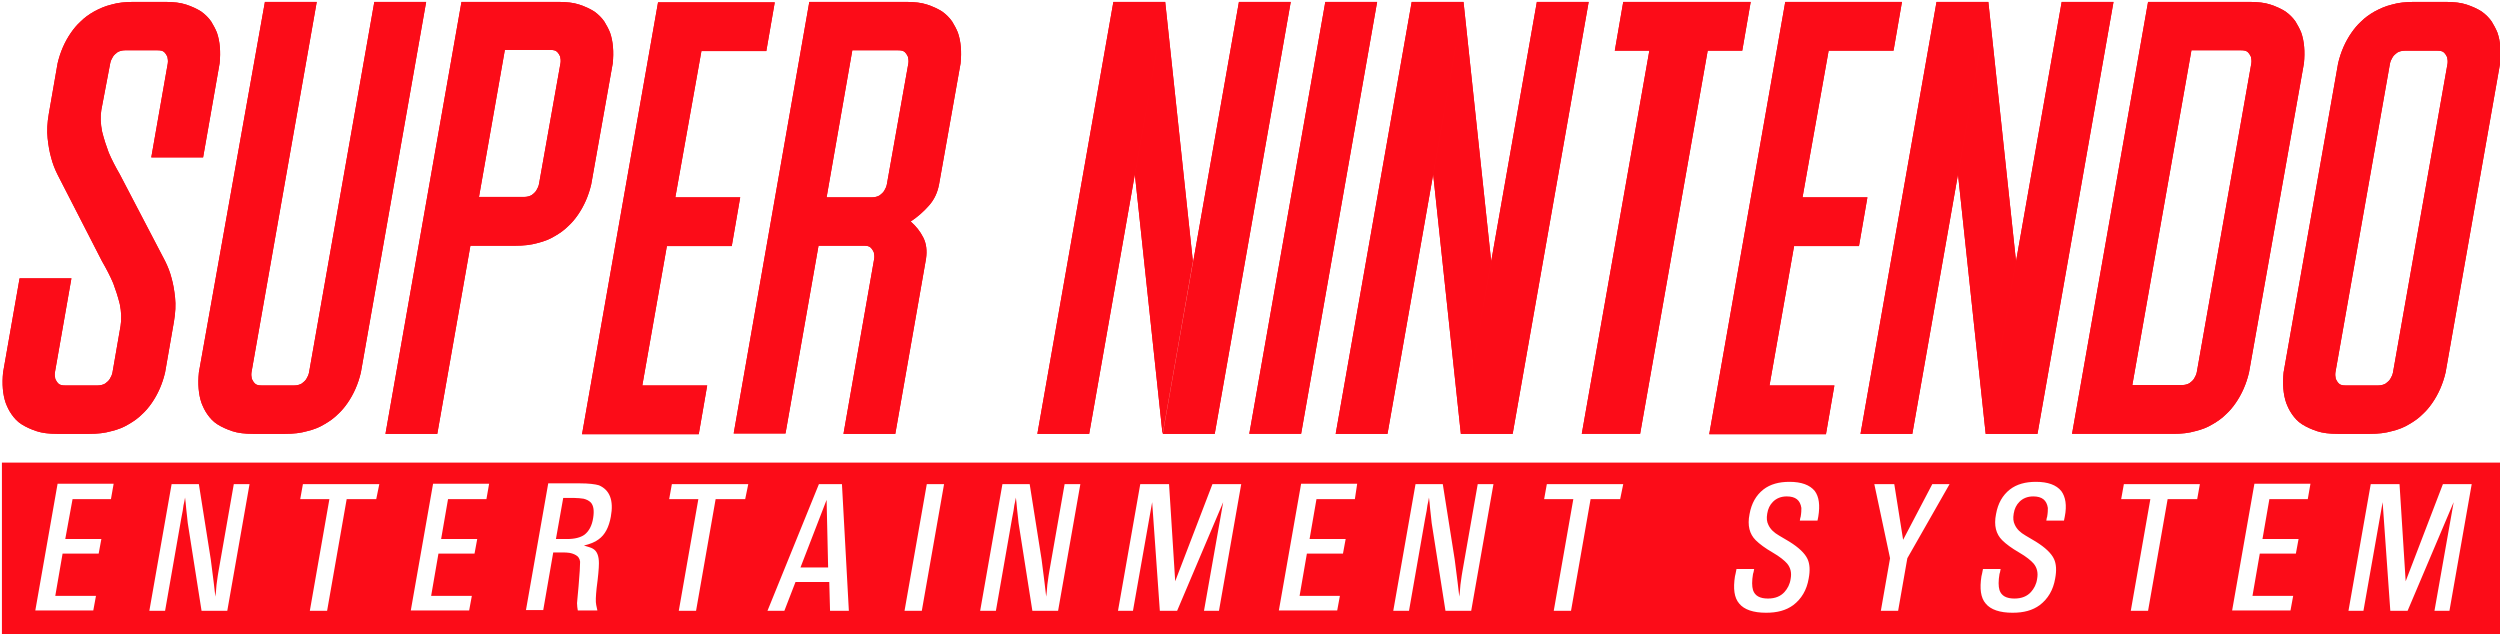 <?xml version="1.0" encoding="UTF-8" standalone="no"?><!DOCTYPE svg PUBLIC "-//W3C//DTD SVG 1.1//EN" "http://www.w3.org/Graphics/SVG/1.1/DTD/svg11.dtd"><svg width="100%" height="100%" viewBox="0 0 11305 2867" version="1.1" xmlns="http://www.w3.org/2000/svg" xmlns:xlink="http://www.w3.org/1999/xlink" xml:space="preserve" xmlns:serif="http://www.serif.com/" style="fill-rule:evenodd;clip-rule:evenodd;stroke-linejoin:round;stroke-miterlimit:2;"><g><g id="Layer_1"><g><g><g><path d="M458.333,496.529c-5.208,31.25 -3.471,64.234 3.471,98.959c8.684,34.72 19.1,65.97 29.517,93.75c13.887,32.983 31.25,65.97 50.346,98.958l204.862,392.358c12.15,24.308 22.567,50.35 29.513,78.125c6.946,24.308 12.154,53.821 15.625,86.808c3.471,32.984 1.737,69.442 -5.209,109.375l-39.929,229.167c-12.154,52.083 -32.987,98.958 -60.767,138.888c-12.149,17.362 -26.041,34.721 -43.399,50.346c-17.363,17.362 -36.459,31.25 -60.767,45.141c-22.567,13.888 -48.608,24.304 -78.125,31.25c-29.513,8.679 -62.5,12.15 -98.958,12.15l-145.834,0c-36.458,0 -67.708,-3.471 -93.75,-12.15c-26.042,-8.683 -48.608,-19.1 -67.708,-31.25c-19.096,-12.154 -32.984,-27.779 -45.138,-45.141c-12.154,-17.359 -19.096,-32.984 -26.041,-50.346c-13.888,-39.929 -17.363,-86.804 -12.155,-138.888l74.655,-425.35l234.375,0l-74.655,425.35c-1.733,10.417 0,20.834 1.738,29.513c3.471,6.946 6.946,13.887 13.887,20.833c6.946,6.946 17.363,8.679 31.25,8.679l145.834,0c13.891,0 26.041,-3.471 34.725,-8.679c8.679,-6.946 15.625,-12.154 20.833,-20.833c5.208,-8.679 10.417,-19.096 12.15,-29.513l36.458,-210.071c5.209,-31.25 3.476,-64.237 -3.47,-98.958c-8.679,-34.721 -19.096,-65.971 -29.513,-93.75c-13.891,-32.987 -31.25,-65.971 -50.35,-98.958l-201.387,-392.363c-12.154,-24.304 -22.571,-50.346 -29.513,-78.125c-6.946,-24.304 -12.154,-53.816 -15.625,-86.804c-3.475,-32.987 -1.737,-69.446 5.209,-109.375l39.929,-229.167c12.154,-52.083 32.987,-98.958 60.762,-138.887c12.154,-17.363 26.042,-34.725 43.404,-50.35c17.363,-17.358 36.459,-31.25 60.763,-45.138c22.571,-12.154 48.612,-24.304 78.125,-31.25c29.517,-8.679 62.5,-12.154 98.958,-12.154l145.834,0c36.458,0 67.708,3.475 93.75,12.154c26.041,8.68 48.612,19.096 67.708,31.25c19.1,13.888 32.987,27.78 45.142,45.138c10.416,17.362 19.095,32.987 26.041,50.35c13.888,39.929 17.359,86.804 12.15,138.887l-74.65,425.346l-234.375,0l74.65,-425.346c1.738,-10.416 0,-20.833 -1.733,-29.512c-3.475,-6.946 -6.946,-13.892 -13.892,-20.833c-6.941,-6.946 -17.358,-8.684 -31.25,-8.684l-145.833,0c-13.888,0 -26.042,3.475 -34.721,8.684c-8.679,6.941 -15.625,12.15 -20.833,20.833c-5.209,8.679 -10.417,19.096 -12.154,29.512l-39.93,210.071Z" style="fill:#fc0c18;fill-rule:nonzero;"/><path d="M1197.92,8.679l234.375,0l-295.138,1675.35c-1.737,10.417 0,20.833 1.734,29.513c3.475,6.946 6.945,13.887 13.891,20.833c6.942,6.946 17.359,8.679 31.25,8.679l145.834,0c13.887,0 26.041,-3.471 34.72,-8.679c8.68,-6.946 15.625,-12.154 20.834,-20.833c5.208,-8.679 10.416,-19.096 12.154,-29.513l295.137,-1675.35l234.375,0l-295.137,1675.35c-12.154,52.083 -32.988,98.958 -60.767,138.888c-12.15,17.362 -26.041,34.721 -43.4,50.346c-17.362,17.362 -36.458,31.25 -60.766,45.141c-22.567,13.888 -48.609,24.304 -78.125,31.25c-29.513,8.679 -62.5,12.15 -98.959,12.15l-145.833,0c-36.458,0 -67.708,-3.471 -93.75,-12.15c-26.042,-8.683 -48.608,-19.1 -67.708,-31.25c-19.096,-12.154 -32.984,-27.779 -45.138,-45.141c-12.154,-17.359 -19.096,-32.984 -26.042,-50.346c-13.887,-39.93 -17.362,-86.804 -12.154,-138.888l298.613,-1675.35Z" style="fill:#fc0c18;fill-rule:nonzero;"/><path d="M2086.8,8.679l439.238,0c36.458,0 67.708,3.475 93.75,12.154c26.041,8.68 48.612,19.096 67.708,31.25c19.096,13.888 32.988,27.78 45.138,45.138c10.416,17.362 19.099,32.987 26.041,50.35c13.892,39.929 17.363,86.804 12.154,138.887l-97.22,546.875c-12.155,52.084 -32.988,98.959 -60.767,138.888c-12.15,17.362 -26.042,34.725 -43.4,50.35c-17.363,17.358 -36.459,31.25 -60.767,45.137c-22.567,13.888 -48.608,24.305 -78.125,31.25c-29.512,8.68 -62.5,12.154 -98.958,12.154l-204.858,0l38.191,-220.487l204.863,0c13.887,0 26.041,-3.471 34.721,-8.679c8.683,-6.946 15.625,-12.154 20.833,-20.834c5.208,-8.683 10.417,-19.1 12.154,-29.516l97.221,-546.875c1.737,-10.417 0,-20.834 -1.733,-29.513c-3.475,-6.946 -6.946,-13.887 -13.892,-20.833c-6.942,-6.946 -17.358,-8.679 -31.25,-8.679l-204.858,0l-305.559,1736.11l-234.375,0l343.75,-1953.12Z" style="fill:#fc0c18;fill-rule:nonzero;"/><path d="M3053.82,892.363l293.4,0l-38.192,220.483l-293.404,0l-111.112,630.208l293.404,0l-38.196,220.488l-527.775,0l343.75,-1953.12l527.775,0l-38.192,220.487l-293.404,0l-118.054,661.459Z" style="fill:#fc0c18;fill-rule:nonzero;"/><path d="M3659.72,8.679l439.237,0c36.459,0 67.709,3.475 93.75,12.154c26.042,8.68 48.613,19.096 67.709,31.25c19.096,13.888 32.987,27.78 45.137,45.138c10.417,17.362 19.1,32.987 26.042,50.35c13.892,39.929 17.362,86.804 12.154,138.887l-97.221,546.875c-6.946,36.459 -20.833,67.709 -45.141,95.488c-24.305,27.775 -52.084,52.083 -83.334,72.917c24.308,20.833 43.404,45.137 57.292,72.916c13.891,27.775 17.362,59.025 12.154,95.484l-138.888,791.666l-234.375,0l138.888,-791.666c1.737,-10.417 0,-20.834 -1.738,-29.513c-3.47,-6.946 -6.941,-13.888 -13.887,-20.833c-6.946,-6.946 -17.363,-8.679 -31.25,-8.679l-204.863,0l-149.304,848.958l-234.375,0l342.013,-1951.39Zm78.125,883.684l204.862,0c13.888,0 26.042,-3.475 34.721,-8.684c8.683,-6.941 15.625,-12.15 20.833,-20.833c5.209,-8.679 10.417,-19.096 12.155,-29.513l97.22,-546.875c1.738,-10.416 0,-20.833 -1.733,-29.512c-3.475,-6.946 -6.946,-13.892 -13.892,-20.833c-6.941,-6.946 -17.358,-8.684 -31.25,-8.684l-206.595,0l-116.321,664.934Z" style="fill:#fc0c18;fill-rule:nonzero;"/><path d="M4690.96,1961.8l343.75,-1953.12l234.375,0l-343.75,1953.12l-234.375,0Zm440.975,-1171.88l137.15,-781.25l125,1171.88l-137.15,781.25l-125,-1171.88Zm126.734,1171.88l343.75,-1953.12l234.375,0l-343.75,1953.12l-234.375,0Z" style="fill:#fc0c18;fill-rule:nonzero;"/><path d="M5993.04,8.679l234.375,0l-343.75,1953.12l-234.375,0l343.75,-1953.12Z" style="fill:#fc0c18;fill-rule:nonzero;"/><path d="M6039.92,1961.8l343.75,-1953.12l234.375,0l-343.75,1953.12l-234.375,0Zm440.975,-1171.88l137.15,-781.25l125,1171.88l-137.15,781.25l-125,-1171.88Zm125,1171.88l343.75,-1953.12l234.375,0l-343.75,1953.12l-234.375,0Z" style="fill:#fc0c18;fill-rule:nonzero;"/><path d="M7340.29,8.679l576.387,0l-38.196,220.488l-156.25,0l-305.554,1732.64l-263.887,0l305.554,-1732.64l-156.25,0l38.196,-220.488Z" style="fill:#fc0c18;fill-rule:nonzero;"/><path d="M8151.04,892.363l293.404,0l-38.196,220.483l-293.404,0l-111.108,630.208l293.4,0l-38.192,220.488l-527.779,0l343.75,-1954.86l527.779,0l-38.196,220.488l-293.404,0l-118.054,663.196Z" style="fill:#fc0c18;fill-rule:nonzero;"/><path d="M8413.21,1961.8l343.75,-1953.12l234.375,0l-343.75,1953.12l-234.375,0Zm440.971,-1171.88l137.154,-781.25l125,1171.88l-137.154,781.25l-125,-1171.88Zm125,1171.88l343.75,-1953.12l234.375,0l-343.75,1953.12l-234.375,0Z" style="fill:#fc0c18;fill-rule:nonzero;"/><path d="M9713.54,8.679l460.071,0c36.458,0 67.708,3.475 93.75,12.154c26.041,8.68 48.608,19.096 67.708,31.25c19.096,13.888 32.983,27.78 45.137,45.138c10.417,17.362 19.096,32.987 26.042,50.35c13.888,39.929 17.363,86.804 12.154,138.887l-248.266,1397.57c-12.15,52.083 -32.984,98.958 -60.763,138.888c-12.154,17.362 -26.042,34.721 -43.404,50.346c-17.358,17.362 -36.458,31.25 -60.763,45.141c-22.57,13.888 -48.612,24.304 -78.125,31.25c-29.512,8.679 -62.5,12.15 -98.958,12.15l-458.333,0l343.75,-1953.12Zm-71.179,1732.64l223.958,0c13.887,0 26.042,-3.475 34.721,-8.683c8.679,-6.942 15.625,-12.15 20.833,-20.834c5.208,-8.679 10.417,-19.096 12.154,-29.512l246.525,-1395.83c1.738,-10.416 0,-20.833 -1.733,-29.512c-3.475,-6.946 -6.946,-13.892 -13.892,-20.834c-6.941,-6.945 -17.358,-8.683 -31.25,-8.683l-223.958,0l-267.358,1513.89Z" style="fill:#fc0c18;fill-rule:nonzero;"/><path d="M10572.9,286.458c12.154,-52.083 32.987,-98.958 60.762,-138.887c12.154,-17.363 26.042,-34.725 43.404,-50.35c17.363,-17.359 36.459,-31.25 60.763,-45.138c22.571,-12.154 48.612,-24.304 78.125,-31.25c29.516,-8.679 62.5,-12.154 98.958,-12.154l145.833,0c36.459,0 67.709,3.475 93.75,12.154c26.042,8.679 48.613,19.096 67.709,31.25c19.1,13.888 32.987,27.779 45.141,45.138c10.417,17.362 19.096,32.987 26.042,50.35c13.888,39.929 17.358,86.804 12.15,138.887l-246.525,1397.57c-12.154,52.083 -32.987,98.958 -60.767,138.888c-12.15,17.362 -26.041,34.721 -43.4,50.346c-17.362,17.362 -36.458,31.25 -60.766,45.141c-22.567,13.888 -48.609,24.304 -78.125,31.25c-29.513,8.679 -62.5,12.15 -98.959,12.15l-145.833,0c-36.458,0 -67.708,-3.471 -93.75,-12.15c-26.042,-8.683 -48.608,-19.1 -67.708,-31.25c-19.096,-12.154 -32.984,-27.779 -45.138,-45.141c-12.154,-17.359 -19.095,-32.984 -26.041,-50.346c-13.888,-39.93 -17.363,-86.804 -12.155,-138.888l246.53,-1397.57Zm-12.155,1397.57c-1.733,10.417 0.001,20.833 1.738,29.513c3.471,6.945 6.946,13.887 13.888,20.833c6.945,6.946 17.362,8.679 31.249,8.679l145.834,0c13.891,0 26.041,-3.471 34.725,-8.679c8.679,-6.946 15.625,-12.154 20.833,-20.833c5.208,-8.68 10.417,-19.096 12.15,-29.513l246.529,-1395.83c1.738,-10.417 0,-20.834 -1.737,-29.517c-3.471,-6.942 -6.942,-13.887 -13.888,-20.833c-6.946,-6.942 -17.362,-8.679 -31.25,-8.679l-145.833,0c-13.888,0 -26.042,3.47 -34.721,8.679c-8.683,6.946 -15.625,12.154 -20.833,20.833c-5.209,8.683 -10.417,19.1 -12.154,29.517l-246.53,1395.83Z" style="fill:#fc0c18;fill-rule:nonzero;"/></g><g><path d="M458.333,496.529c-5.208,31.25 -3.471,64.234 3.471,98.959c8.684,34.72 19.1,65.97 29.517,93.75c13.887,32.983 31.25,65.97 50.346,98.958l204.862,392.358c12.15,24.308 22.567,50.35 29.513,78.125c6.946,24.308 12.154,53.821 15.625,86.808c3.471,32.984 1.737,69.442 -5.209,109.375l-39.929,229.167c-12.154,52.083 -32.987,98.958 -60.767,138.888c-12.149,17.362 -26.041,34.721 -43.399,50.346c-17.363,17.362 -36.459,31.25 -60.767,45.141c-22.567,13.888 -48.608,24.304 -78.125,31.25c-29.513,8.679 -62.5,12.15 -98.958,12.15l-145.834,0c-36.458,0 -67.708,-3.471 -93.75,-12.15c-26.042,-8.683 -48.608,-19.1 -67.708,-31.25c-19.096,-12.154 -32.984,-27.779 -45.138,-45.141c-12.154,-17.359 -19.096,-32.984 -26.041,-50.346c-13.888,-39.929 -17.363,-86.804 -12.155,-138.888l74.655,-425.35l234.375,0l-74.655,425.35c-1.733,10.417 0,20.834 1.738,29.513c3.471,6.946 6.946,13.887 13.887,20.833c6.946,6.946 17.363,8.679 31.25,8.679l145.834,0c13.891,0 26.041,-3.471 34.725,-8.679c8.679,-6.946 15.625,-12.154 20.833,-20.833c5.208,-8.679 10.417,-19.096 12.15,-29.513l36.458,-210.071c5.209,-31.25 3.476,-64.237 -3.47,-98.958c-8.679,-34.721 -19.096,-65.971 -29.513,-93.75c-13.891,-32.987 -31.25,-65.971 -50.35,-98.958l-201.387,-392.363c-12.154,-24.304 -22.571,-50.346 -29.513,-78.125c-6.946,-24.304 -12.154,-53.816 -15.625,-86.804c-3.475,-32.987 -1.737,-69.446 5.209,-109.375l39.929,-229.167c12.154,-52.083 32.987,-98.958 60.762,-138.887c12.154,-17.363 26.042,-34.725 43.404,-50.35c17.363,-17.358 36.459,-31.25 60.763,-45.138c22.571,-12.154 48.612,-24.304 78.125,-31.25c29.517,-8.679 62.5,-12.154 98.958,-12.154l145.834,0c36.458,0 67.708,3.475 93.75,12.154c26.041,8.68 48.612,19.096 67.708,31.25c19.1,13.888 32.987,27.78 45.142,45.138c10.416,17.362 19.095,32.987 26.041,50.35c13.888,39.929 17.359,86.804 12.15,138.887l-74.65,425.346l-234.375,0l74.65,-425.346c1.738,-10.416 0,-20.833 -1.733,-29.512c-3.475,-6.946 -6.946,-13.892 -13.892,-20.833c-6.941,-6.946 -17.358,-8.684 -31.25,-8.684l-145.833,0c-13.888,0 -26.042,3.475 -34.721,8.684c-8.679,6.941 -15.625,12.15 -20.833,20.833c-5.209,8.679 -10.417,19.096 -12.154,29.512l-39.93,210.071Z" style="fill:#fc0c18;fill-rule:nonzero;"/><path d="M1197.92,8.679l234.375,0l-295.138,1675.35c-1.737,10.417 0,20.833 1.734,29.513c3.475,6.946 6.945,13.887 13.891,20.833c6.942,6.946 17.359,8.679 31.25,8.679l145.834,0c13.887,0 26.041,-3.471 34.72,-8.679c8.68,-6.946 15.625,-12.154 20.834,-20.833c5.208,-8.679 10.416,-19.096 12.154,-29.513l295.137,-1675.35l234.375,0l-295.137,1675.35c-12.154,52.083 -32.988,98.958 -60.767,138.888c-12.15,17.362 -26.041,34.721 -43.4,50.346c-17.362,17.362 -36.458,31.25 -60.766,45.141c-22.567,13.888 -48.609,24.304 -78.125,31.25c-29.513,8.679 -62.5,12.15 -98.959,12.15l-145.833,0c-36.458,0 -67.708,-3.471 -93.75,-12.15c-26.042,-8.683 -48.608,-19.1 -67.708,-31.25c-19.096,-12.154 -32.984,-27.779 -45.138,-45.141c-12.154,-17.359 -19.096,-32.984 -26.042,-50.346c-13.887,-39.93 -17.362,-86.804 -12.154,-138.888l298.613,-1675.35Z" style="fill:#fc0c18;fill-rule:nonzero;"/><path d="M2086.8,8.679l439.238,0c36.458,0 67.708,3.475 93.75,12.154c26.041,8.68 48.612,19.096 67.708,31.25c19.096,13.888 32.988,27.78 45.138,45.138c10.416,17.362 19.099,32.987 26.041,50.35c13.892,39.929 17.363,86.804 12.154,138.887l-97.22,546.875c-12.155,52.084 -32.988,98.959 -60.767,138.888c-12.15,17.362 -26.042,34.725 -43.4,50.35c-17.363,17.358 -36.459,31.25 -60.767,45.137c-22.567,13.888 -48.608,24.305 -78.125,31.25c-29.512,8.68 -62.5,12.154 -98.958,12.154l-204.858,0l38.191,-220.487l204.863,0c13.887,0 26.041,-3.471 34.721,-8.679c8.683,-6.946 15.625,-12.154 20.833,-20.834c5.208,-8.683 10.417,-19.1 12.154,-29.516l97.221,-546.875c1.737,-10.417 0,-20.834 -1.733,-29.513c-3.475,-6.946 -6.946,-13.887 -13.892,-20.833c-6.942,-6.946 -17.358,-8.679 -31.25,-8.679l-204.858,0l-305.559,1736.11l-234.375,0l343.75,-1953.12Z" style="fill:#fc0c18;fill-rule:nonzero;"/><path d="M3053.82,892.363l293.4,0l-38.192,220.483l-293.404,0l-111.112,630.208l293.404,0l-38.196,220.488l-527.775,0l343.75,-1953.12l527.775,0l-38.192,220.487l-293.404,0l-118.054,661.459Z" style="fill:#fc0c18;fill-rule:nonzero;"/><path d="M3659.72,8.679l439.237,0c36.459,0 67.709,3.475 93.75,12.154c26.042,8.68 48.613,19.096 67.709,31.25c19.096,13.888 32.987,27.78 45.137,45.138c10.417,17.362 19.1,32.987 26.042,50.35c13.892,39.929 17.362,86.804 12.154,138.887l-97.221,546.875c-6.946,36.459 -20.833,67.709 -45.141,95.488c-24.305,27.775 -52.084,52.083 -83.334,72.917c24.308,20.833 43.404,45.137 57.292,72.916c13.891,27.775 17.362,59.025 12.154,95.484l-138.888,791.666l-234.375,0l138.888,-791.666c1.737,-10.417 0,-20.834 -1.738,-29.513c-3.47,-6.946 -6.941,-13.888 -13.887,-20.833c-6.946,-6.946 -17.363,-8.679 -31.25,-8.679l-204.863,0l-149.304,848.958l-234.375,0l342.013,-1951.39Zm78.125,883.684l204.862,0c13.888,0 26.042,-3.475 34.721,-8.684c8.683,-6.941 15.625,-12.15 20.833,-20.833c5.209,-8.679 10.417,-19.096 12.155,-29.513l97.22,-546.875c1.738,-10.416 0,-20.833 -1.733,-29.512c-3.475,-6.946 -6.946,-13.892 -13.892,-20.833c-6.941,-6.946 -17.358,-8.684 -31.25,-8.684l-206.595,0l-116.321,664.934Z" style="fill:#fc0c18;fill-rule:nonzero;"/><path d="M4690.96,1961.8l343.75,-1953.12l234.375,0l-343.75,1953.12l-234.375,0Zm440.975,-1171.88l137.15,-781.25l125,1171.88l-137.15,781.25l-125,-1171.88Zm126.734,1171.88l343.75,-1953.12l234.375,0l-343.75,1953.12l-234.375,0Z" style="fill:#fc0c18;fill-rule:nonzero;"/><path d="M5993.04,8.679l234.375,0l-343.75,1953.12l-234.375,0l343.75,-1953.12Z" style="fill:#fc0c18;fill-rule:nonzero;"/><path d="M6039.92,1961.8l343.75,-1953.12l234.375,0l-343.75,1953.12l-234.375,0Zm440.975,-1171.88l137.15,-781.25l125,1171.88l-137.15,781.25l-125,-1171.88Zm125,1171.88l343.75,-1953.12l234.375,0l-343.75,1953.12l-234.375,0Z" style="fill:#fc0c18;fill-rule:nonzero;"/><path d="M7340.29,8.679l576.387,0l-38.196,220.488l-156.25,0l-305.554,1732.64l-263.887,0l305.554,-1732.64l-156.25,0l38.196,-220.488Z" style="fill:#fc0c18;fill-rule:nonzero;"/><path d="M8151.04,892.363l293.404,0l-38.196,220.483l-293.404,0l-111.108,630.208l293.4,0l-38.192,220.488l-527.779,0l343.75,-1954.86l527.779,0l-38.196,220.488l-293.404,0l-118.054,663.196Z" style="fill:#fc0c18;fill-rule:nonzero;"/><path d="M8413.21,1961.8l343.75,-1953.12l234.375,0l-343.75,1953.12l-234.375,0Zm440.971,-1171.88l137.154,-781.25l125,1171.88l-137.154,781.25l-125,-1171.88Zm125,1171.88l343.75,-1953.12l234.375,0l-343.75,1953.12l-234.375,0Z" style="fill:#fc0c18;fill-rule:nonzero;"/><path d="M9713.54,8.679l460.071,0c36.458,0 67.708,3.475 93.75,12.154c26.041,8.68 48.608,19.096 67.708,31.25c19.096,13.888 32.983,27.78 45.137,45.138c10.417,17.362 19.096,32.987 26.042,50.35c13.888,39.929 17.363,86.804 12.154,138.887l-248.266,1397.57c-12.15,52.083 -32.984,98.958 -60.763,138.888c-12.154,17.362 -26.042,34.721 -43.404,50.346c-17.358,17.362 -36.458,31.25 -60.763,45.141c-22.57,13.888 -48.612,24.304 -78.125,31.25c-29.512,8.679 -62.5,12.15 -98.958,12.15l-458.333,0l343.75,-1953.12Zm-71.179,1732.64l223.958,0c13.887,0 26.042,-3.475 34.721,-8.683c8.679,-6.942 15.625,-12.15 20.833,-20.834c5.208,-8.679 10.417,-19.096 12.154,-29.512l246.525,-1395.83c1.738,-10.416 0,-20.833 -1.733,-29.512c-3.475,-6.946 -6.946,-13.892 -13.892,-20.834c-6.941,-6.945 -17.358,-8.683 -31.25,-8.683l-223.958,0l-267.358,1513.89Z" style="fill:#fc0c18;fill-rule:nonzero;"/><path d="M10572.9,286.458c12.154,-52.083 32.987,-98.958 60.762,-138.887c12.154,-17.363 26.042,-34.725 43.404,-50.35c17.363,-17.359 36.459,-31.25 60.763,-45.138c22.571,-12.154 48.612,-24.304 78.125,-31.25c29.516,-8.679 62.5,-12.154 98.958,-12.154l145.833,0c36.459,0 67.709,3.475 93.75,12.154c26.042,8.679 48.613,19.096 67.709,31.25c19.1,13.888 32.987,27.779 45.141,45.138c10.417,17.362 19.096,32.987 26.042,50.35c13.888,39.929 17.358,86.804 12.15,138.887l-246.525,1397.57c-12.154,52.083 -32.987,98.958 -60.767,138.888c-12.15,17.362 -26.041,34.721 -43.4,50.346c-17.362,17.362 -36.458,31.25 -60.766,45.141c-22.567,13.888 -48.609,24.304 -78.125,31.25c-29.513,8.679 -62.5,12.15 -98.959,12.15l-145.833,0c-36.458,0 -67.708,-3.471 -93.75,-12.15c-26.042,-8.683 -48.608,-19.1 -67.708,-31.25c-19.096,-12.154 -32.984,-27.779 -45.138,-45.141c-12.154,-17.359 -19.095,-32.984 -26.041,-50.346c-13.888,-39.93 -17.363,-86.804 -12.155,-138.888l246.53,-1397.57Zm-12.155,1397.57c-1.733,10.417 0.001,20.833 1.738,29.513c3.471,6.945 6.946,13.887 13.888,20.833c6.945,6.946 17.362,8.679 31.249,8.679l145.834,0c13.891,0 26.041,-3.471 34.725,-8.679c8.679,-6.946 15.625,-12.154 20.833,-20.833c5.208,-8.68 10.417,-19.096 12.15,-29.513l246.529,-1395.83c1.738,-10.417 0,-20.834 -1.737,-29.517c-3.471,-6.942 -6.942,-13.887 -13.888,-20.833c-6.946,-6.942 -17.362,-8.679 -31.25,-8.679l-145.833,0c-13.888,0 -26.042,3.47 -34.721,8.679c-8.683,6.946 -15.625,12.154 -20.833,20.833c-5.209,8.683 -10.417,19.1 -12.154,29.517l-246.53,1395.83Z" style="fill:#fc0c18;fill-rule:nonzero;"/></g></g><g><g><path d="M3619.79,2565.97l125,0l-6.946,-305.554l-118.054,305.554Zm-980.904,-310.763c-12.151,-1.737 -26.042,-3.47 -41.667,-3.47l-50.346,-0.001l-32.987,185.763l50.349,0c34.721,0 60.763,-6.946 78.125,-19.096c20.834,-15.625 34.721,-41.666 39.93,-76.391c5.208,-32.984 1.737,-55.555 -10.417,-69.442c-8.679,-8.683 -19.096,-13.892 -32.988,-17.363Zm-2630.21,-163.196l0,781.251l11302.1,0l-0.001,-781.251l-11302.1,0.001Zm493.058,164.933l-173.612,0l-32.988,180.554l163.196,0l-12.154,65.971l-163.192,0l-32.987,190.975l184.029,0l-12.154,65.971l-262.154,0l100.696,-572.917l253.47,0l-12.15,69.446Zm526.042,505.208l-116.321,0l-62.5,-397.571c0,-6.946 -3.471,-27.779 -6.946,-64.237c-1.733,-20.834 -3.47,-38.192 -5.208,-50.346l-3.471,19.096l-3.471,15.625l-3.475,24.308l-6.941,36.458l-72.917,416.667l-71.183,0l100.696,-572.917l123.262,0l53.821,340.275c10.417,79.863 17.362,135.417 20.833,168.405c1.738,-12.155 3.471,-29.513 5.209,-53.821c5.208,-34.721 6.945,-53.817 8.679,-59.025l69.446,-395.834l71.179,0l-100.692,572.917Zm673.609,-505.208l-133.68,0l-88.541,505.208l-78.125,0l88.541,-505.208l-131.945,0l12.154,-67.709l345.487,0l-13.892,67.709Zm498.267,0l-173.612,0l-31.25,180.554l163.195,0l-12.154,65.971l-163.196,0l-32.983,190.975l184.025,0l-12.15,65.971l-263.892,0l100.696,-572.917l253.471,0l-12.15,69.446Zm562.5,79.858c-8.683,46.875 -26.042,81.6 -55.558,102.433c-15.625,12.15 -38.192,20.834 -65.971,27.775c17.363,5.209 31.25,8.684 39.929,13.892c19.1,10.417 27.779,32.983 27.779,65.971c0,22.571 -3.47,60.762 -10.416,112.846c-3.471,34.725 -5.209,60.766 -1.738,76.391c1.738,8.68 3.475,15.625 5.209,24.305l-88.542,0c-1.734,-10.417 -3.471,-20.834 -3.471,-32.988c0,-6.942 3.471,-32.983 6.946,-76.387c5.208,-57.292 6.942,-95.488 6.942,-111.113c-1.734,-13.887 -8.68,-24.304 -19.096,-29.512c-8.679,-5.209 -19.096,-8.68 -29.513,-10.417c-8.683,-1.738 -20.833,-1.738 -34.725,-1.738l-38.191,0l-45.142,260.417l-78.125,0l100.696,-572.917l144.096,0c38.195,0 67.708,3.475 85.07,8.684c48.613,20.833 67.709,67.708 53.821,142.358Zm607.638,-79.858l-133.68,0l-88.541,505.208l-78.125,0l88.541,-505.208l-131.945,0l12.154,-67.709l345.483,0l-13.887,67.709Zm383.679,505.208l-3.471,-130.208l-152.779,0l-50.346,130.208l-76.388,0l232.638,-572.917l104.167,0l31.25,572.917l-85.071,0Zm414.933,0l-78.125,0l100.692,-572.917l78.125,0l-100.692,572.917Zm616.317,0l-116.317,0l-62.5,-397.571c0,-6.946 -3.475,-27.779 -6.946,-64.237c-1.737,-20.834 -3.471,-38.192 -5.208,-50.346l-3.471,19.096l-3.475,15.625l-3.471,24.308l-6.946,36.458l-72.916,416.667l-71.179,0l100.695,-572.917l123.263,0l53.821,340.275c10.416,79.863 17.358,135.417 20.833,168.405c1.733,-12.155 3.471,-29.513 5.208,-53.821c5.209,-34.721 6.942,-53.817 8.68,-59.025l69.445,-395.834l71.18,0l-100.696,572.917Zm727.433,0l-67.708,0l86.804,-491.321l-208.333,491.321l-78.125,0l-34.721,-491.321l-86.809,491.321l-67.708,0l100.696,-572.917l130.208,0l27.779,439.234l168.4,-439.234l130.209,0l-100.692,572.917Zm614.583,-505.208l-173.612,0l-31.25,180.554l163.196,0l-12.154,65.971l-163.196,0l-32.983,190.975l182.291,0l-12.154,65.971l-263.887,0l100.691,-572.917l253.475,0l-10.416,69.446Zm526.041,505.208l-116.321,0l-62.5,-397.571c0,-6.946 -3.471,-27.779 -6.945,-64.237c-1.734,-20.834 -3.471,-38.192 -5.209,-50.346l-3.471,19.096l-3.471,15.625l-3.475,24.308l-6.941,36.458l-72.917,416.667l-71.183,0l100.696,-572.917l123.262,0l53.821,340.275c10.417,79.863 17.362,135.417 20.833,168.405c1.738,-12.155 3.471,-29.513 5.209,-53.821c5.208,-34.721 6.945,-53.817 8.679,-59.025l69.446,-395.834l71.179,0l-100.692,572.917Zm673.608,-505.208l-133.679,0l-88.541,505.208l-78.125,0l88.541,-505.208l-131.946,0l12.155,-67.709l345.487,0l-13.892,67.709Zm895.834,79.858c0,1.738 -1.734,8.683 -3.471,17.363l-79.863,0c1.738,-8.68 1.738,-13.888 3.475,-15.625c3.471,-19.096 3.471,-32.988 3.471,-41.667c-5.208,-34.721 -26.041,-52.083 -65.971,-52.083c-26.041,0 -46.875,8.679 -62.5,24.304c-13.891,13.891 -22.57,31.25 -26.041,53.821c-3.475,20.833 -1.738,36.458 5.208,50.345c8.679,19.1 24.304,34.725 48.608,48.613l46.875,27.779c41.667,26.042 69.446,52.083 81.6,78.125c10.417,22.567 12.15,52.083 5.209,88.542c-8.684,52.083 -32.988,92.012 -69.446,119.791c-32.988,24.305 -72.917,34.721 -123.263,34.721c-57.291,0 -98.958,-13.887 -121.529,-41.666c-22.57,-26.042 -27.779,-67.709 -19.096,-123.263c1.734,-5.208 3.471,-15.625 6.942,-32.987l79.863,0c-1.738,10.416 -3.471,19.095 -5.209,22.57c-5.208,31.25 -5.208,55.555 0,72.917c8.679,26.042 31.25,38.192 67.709,38.192c32.987,0 57.291,-10.417 74.654,-29.513c13.887,-15.625 24.304,-34.721 27.775,-59.029c5.208,-27.775 0,-50.346 -15.625,-69.442c-12.15,-13.891 -32.984,-31.25 -65.971,-50.35c-32.988,-19.095 -59.029,-38.191 -76.388,-55.554c-27.779,-27.779 -38.195,-65.971 -27.779,-118.054c8.679,-48.612 29.513,-85.071 62.5,-111.112c31.25,-24.305 71.179,-34.721 118.054,-34.721c53.821,0 92.017,13.887 114.584,41.666c19.1,26.042 24.308,64.234 15.625,116.317Zm402.779,187.5l-41.667,237.85l-78.125,0l41.667,-237.85l-71.179,-335.067l90.275,0l39.933,251.734l131.942,-251.734l78.125,0l-190.971,335.067Zm711.804,-187.5c0,1.738 -1.733,8.683 -3.471,17.363l-79.862,0c1.737,-8.68 1.737,-13.888 3.475,-15.625c3.471,-19.096 3.471,-32.988 3.471,-41.667c-5.209,-34.721 -26.042,-52.083 -65.971,-52.083c-26.042,0 -46.875,8.679 -62.5,24.304c-13.892,13.891 -22.571,31.25 -26.042,53.821c-3.475,20.833 -1.737,36.458 5.208,50.345c8.68,19.1 24.305,34.725 48.609,48.613l46.875,27.779c41.666,26.042 69.446,52.083 81.6,78.125c10.416,22.567 12.15,52.083 5.208,88.542c-8.683,52.083 -32.987,92.012 -69.446,119.791c-32.987,24.305 -72.916,34.721 -123.262,34.721c-57.292,0 -98.959,-13.887 -121.529,-41.666c-22.571,-26.042 -27.78,-67.709 -19.096,-123.263c1.733,-5.208 3.471,-15.625 6.941,-32.987l79.863,0c-1.738,10.416 -3.471,19.095 -5.208,22.57c-5.209,31.25 -5.209,55.555 0,72.917c8.679,26.042 31.25,38.192 67.708,38.192c32.987,0 57.292,-10.417 74.654,-29.513c13.888,-15.625 24.304,-34.721 27.775,-59.029c5.208,-27.775 0,-50.346 -15.625,-69.442c-12.15,-13.891 -32.983,-31.25 -65.971,-50.35c-32.987,-19.095 -59.029,-38.191 -76.387,-55.554c-27.779,-27.779 -38.196,-65.971 -27.779,-118.054c8.679,-48.612 29.512,-85.071 62.5,-111.112c31.25,-24.305 71.179,-34.721 118.054,-34.721c53.821,0 92.016,13.887 114.583,41.666c19.1,26.042 26.042,64.234 15.625,116.317Zm598.958,-79.858l-133.679,0l-88.541,505.208l-78.125,0l88.541,-505.208l-131.946,0l12.155,-67.709l343.75,0l-12.155,67.709Zm500,0l-173.608,0l-31.25,180.554l163.192,0l-12.15,65.971l-163.196,0l-32.988,190.975l184.03,0l-12.155,65.971l-263.887,0l100.696,-572.917l253.471,0l-12.155,69.446Zm640.625,505.208l-67.708,0l86.808,-491.321l-208.333,491.321l-78.125,0l-34.725,-491.321l-86.804,491.321l-67.708,0l100.695,-572.917l130.209,0l27.775,439.234l168.404,-439.234l130.208,0l-100.696,572.917Z" style="fill:#fc0c18;fill-rule:nonzero;"/></g></g></g></g></g></svg>